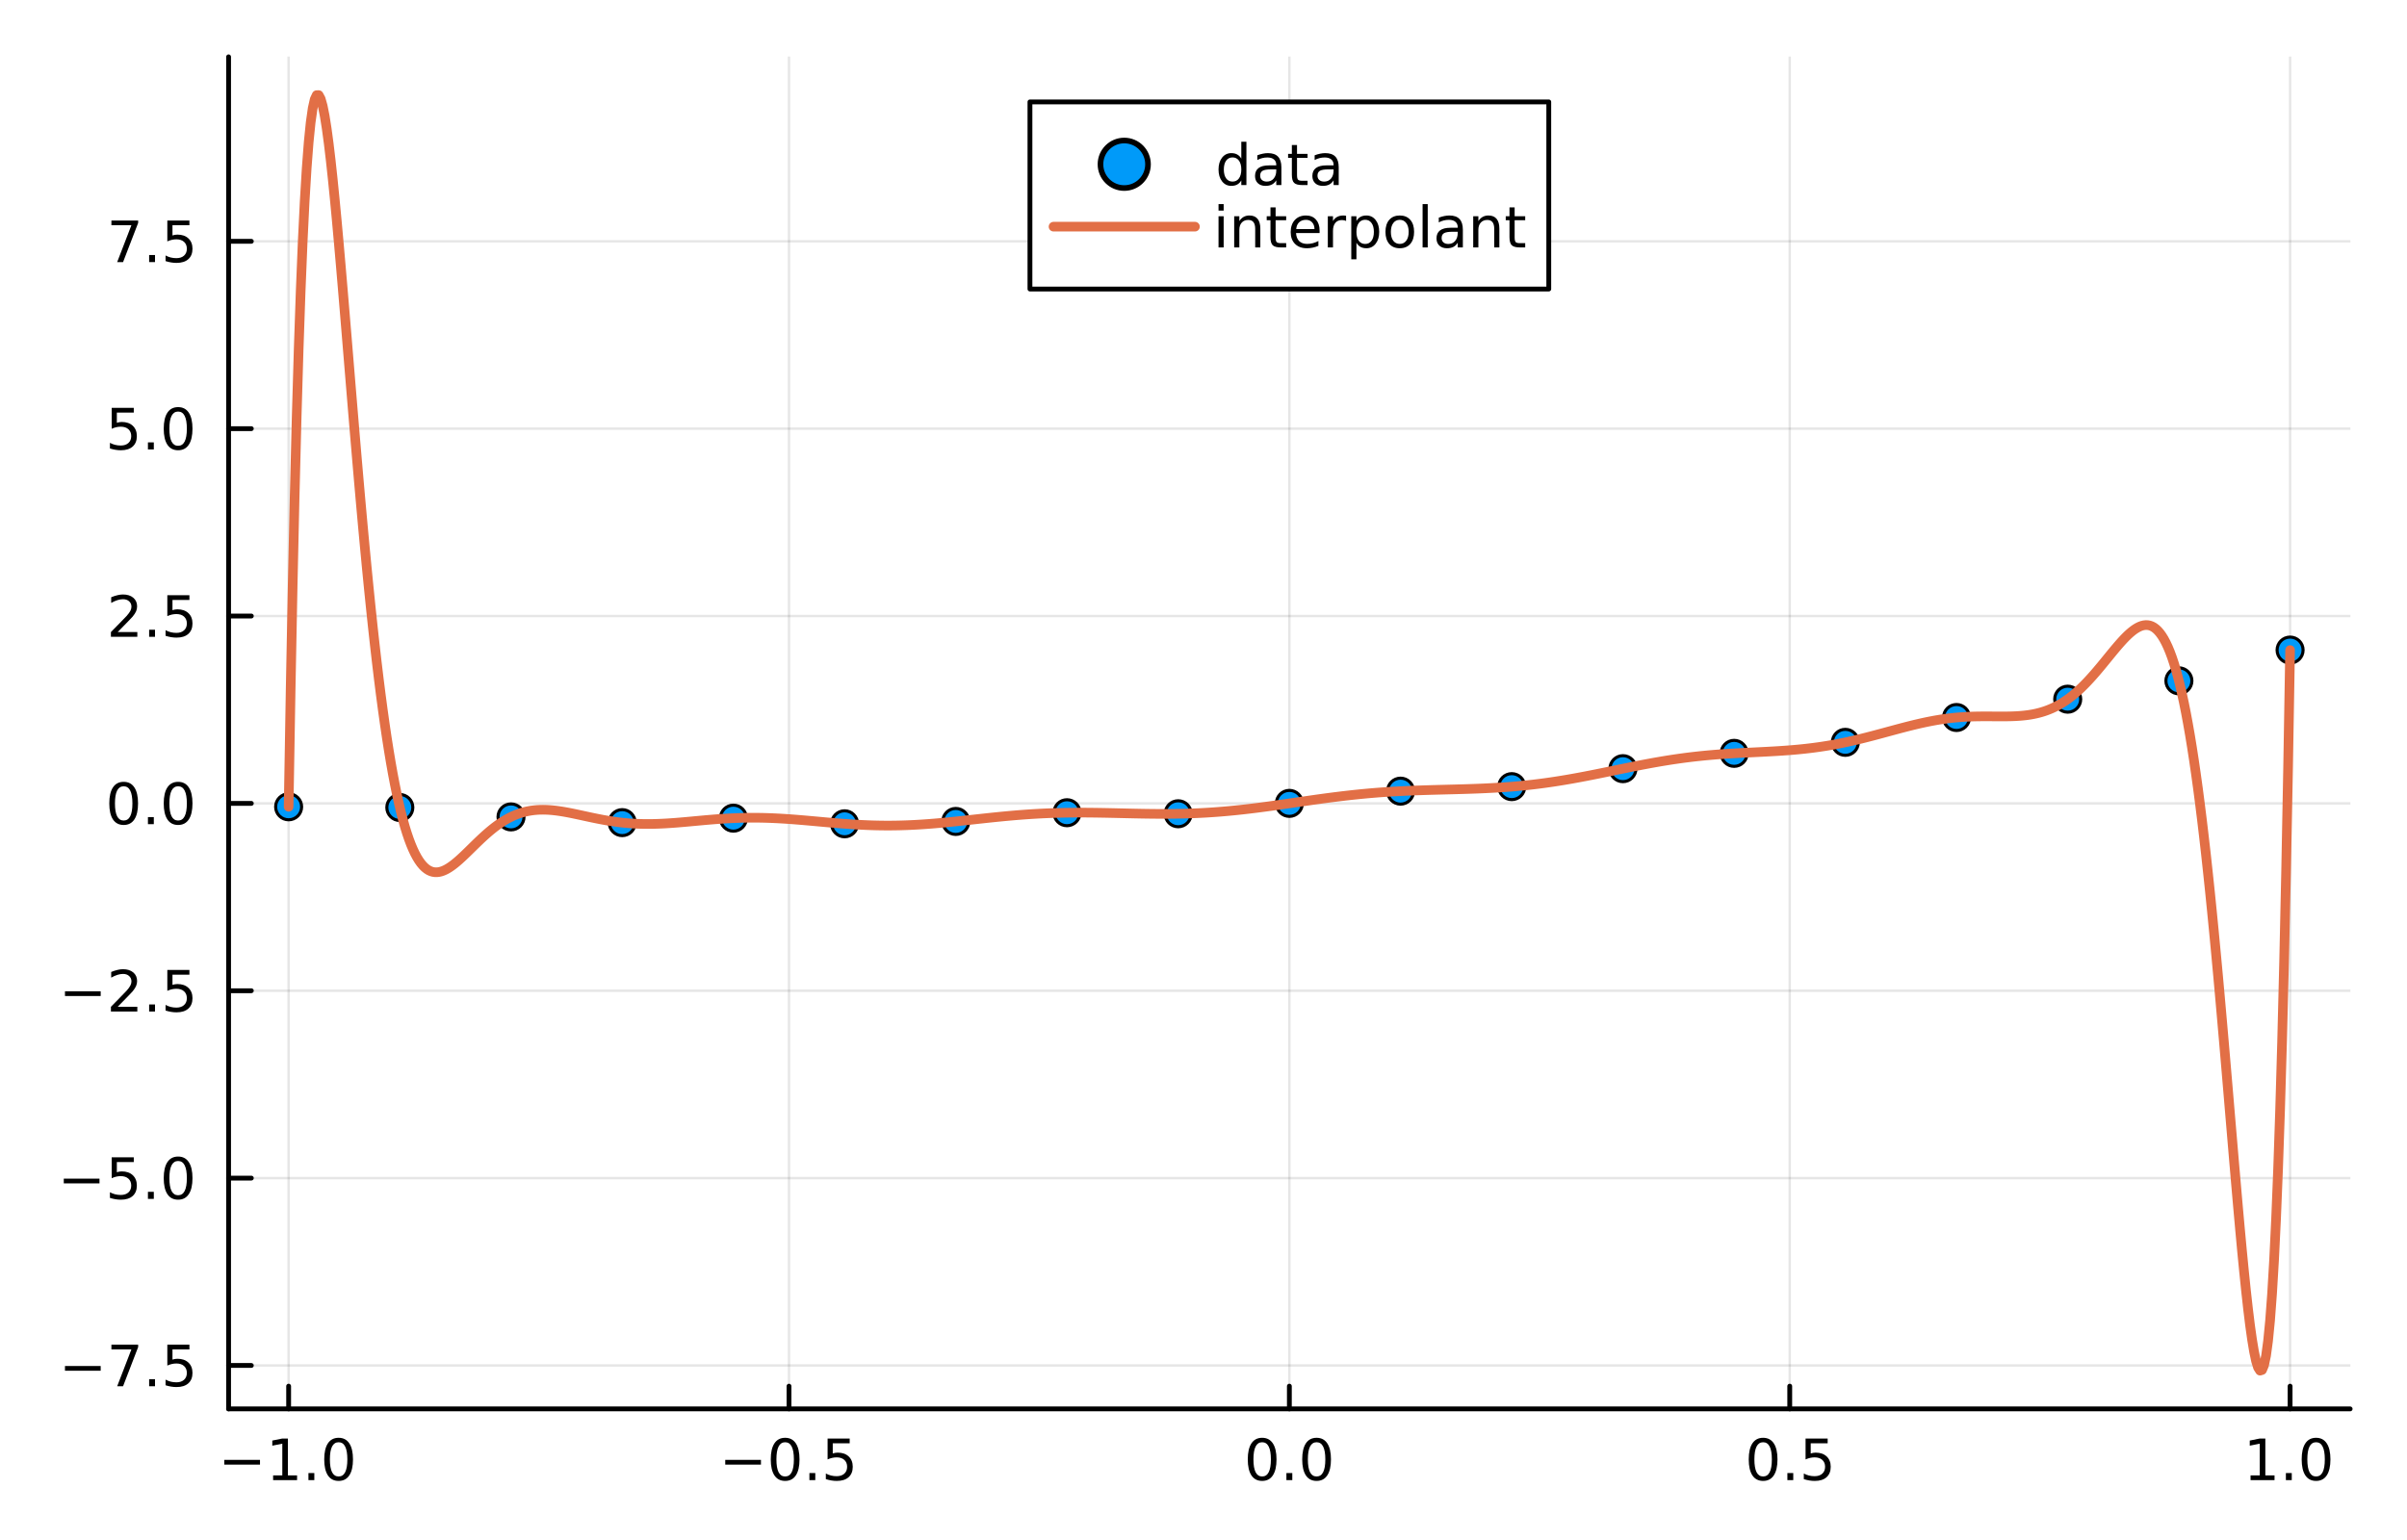 <?xml version="1.0" encoding="utf-8"?>
<svg xmlns="http://www.w3.org/2000/svg" xmlns:xlink="http://www.w3.org/1999/xlink" width="500" height="320" viewBox="0 0 2000 1280">
<rect x="0" y="0" width="2000" height="1280" fill="#333333" stroke="none"/>
<defs>
  <clipPath id="clip200">
    <rect x="0" y="0" width="2000" height="1280"/>
  </clipPath>
</defs>
<path clip-path="url(#clip200)" d="M0 1280 L2000 1280 L2000 0 L0 0  Z" fill="#ffffff" fill-rule="evenodd" fill-opacity="1"/>
<defs>
  <clipPath id="clip201">
    <rect x="400" y="0" width="1401" height="1280"/>
  </clipPath>
</defs>
<path clip-path="url(#clip200)" d="M189.936 1171.03 L1952.76 1171.03 L1952.76 47.244 L189.936 47.244  Z" fill="#ffffff" fill-rule="evenodd" fill-opacity="1"/>
<defs>
  <clipPath id="clip202">
    <rect x="189" y="47" width="1764" height="1125"/>
  </clipPath>
</defs>
<polyline clip-path="url(#clip202)" style="stroke:#000000; stroke-linecap:round; stroke-linejoin:round; stroke-width:2; stroke-opacity:0.1; fill:none" points="239.827,1171.03 239.827,47.244 "/>
<polyline clip-path="url(#clip202)" style="stroke:#000000; stroke-linecap:round; stroke-linejoin:round; stroke-width:2; stroke-opacity:0.1; fill:none" points="655.587,1171.03 655.587,47.244 "/>
<polyline clip-path="url(#clip202)" style="stroke:#000000; stroke-linecap:round; stroke-linejoin:round; stroke-width:2; stroke-opacity:0.1; fill:none" points="1071.35,1171.03 1071.35,47.244 "/>
<polyline clip-path="url(#clip202)" style="stroke:#000000; stroke-linecap:round; stroke-linejoin:round; stroke-width:2; stroke-opacity:0.1; fill:none" points="1487.11,1171.03 1487.11,47.244 "/>
<polyline clip-path="url(#clip202)" style="stroke:#000000; stroke-linecap:round; stroke-linejoin:round; stroke-width:2; stroke-opacity:0.1; fill:none" points="1902.86,1171.03 1902.86,47.244 "/>
<polyline clip-path="url(#clip202)" style="stroke:#000000; stroke-linecap:round; stroke-linejoin:round; stroke-width:2; stroke-opacity:0.1; fill:none" points="189.936,1134.93 1952.76,1134.93 "/>
<polyline clip-path="url(#clip202)" style="stroke:#000000; stroke-linecap:round; stroke-linejoin:round; stroke-width:2; stroke-opacity:0.1; fill:none" points="189.936,979.199 1952.76,979.199 "/>
<polyline clip-path="url(#clip202)" style="stroke:#000000; stroke-linecap:round; stroke-linejoin:round; stroke-width:2; stroke-opacity:0.1; fill:none" points="189.936,823.471 1952.76,823.471 "/>
<polyline clip-path="url(#clip202)" style="stroke:#000000; stroke-linecap:round; stroke-linejoin:round; stroke-width:2; stroke-opacity:0.1; fill:none" points="189.936,667.743 1952.76,667.743 "/>
<polyline clip-path="url(#clip202)" style="stroke:#000000; stroke-linecap:round; stroke-linejoin:round; stroke-width:2; stroke-opacity:0.1; fill:none" points="189.936,512.016 1952.76,512.016 "/>
<polyline clip-path="url(#clip202)" style="stroke:#000000; stroke-linecap:round; stroke-linejoin:round; stroke-width:2; stroke-opacity:0.1; fill:none" points="189.936,356.288 1952.76,356.288 "/>
<polyline clip-path="url(#clip202)" style="stroke:#000000; stroke-linecap:round; stroke-linejoin:round; stroke-width:2; stroke-opacity:0.1; fill:none" points="189.936,200.56 1952.76,200.56 "/>
<polyline clip-path="url(#clip200)" style="stroke:#000000; stroke-linecap:round; stroke-linejoin:round; stroke-width:4; stroke-opacity:1; fill:none" points="189.936,1171.03 1952.76,1171.03 "/>
<polyline clip-path="url(#clip200)" style="stroke:#000000; stroke-linecap:round; stroke-linejoin:round; stroke-width:4; stroke-opacity:1; fill:none" points="239.827,1171.03 239.827,1152.13 "/>
<polyline clip-path="url(#clip200)" style="stroke:#000000; stroke-linecap:round; stroke-linejoin:round; stroke-width:4; stroke-opacity:1; fill:none" points="655.587,1171.03 655.587,1152.13 "/>
<polyline clip-path="url(#clip200)" style="stroke:#000000; stroke-linecap:round; stroke-linejoin:round; stroke-width:4; stroke-opacity:1; fill:none" points="1071.35,1171.03 1071.35,1152.13 "/>
<polyline clip-path="url(#clip200)" style="stroke:#000000; stroke-linecap:round; stroke-linejoin:round; stroke-width:4; stroke-opacity:1; fill:none" points="1487.11,1171.03 1487.11,1152.13 "/>
<polyline clip-path="url(#clip200)" style="stroke:#000000; stroke-linecap:round; stroke-linejoin:round; stroke-width:4; stroke-opacity:1; fill:none" points="1902.86,1171.03 1902.86,1152.13 "/>
<path clip-path="url(#clip200)" d="M186.355 1213.4 L216.031 1213.4 L216.031 1217.34 L186.355 1217.34 L186.355 1213.4 Z" fill="#000000" fill-rule="nonzero" fill-opacity="1" /><path clip-path="url(#clip200)" d="M226.934 1226.3 L234.573 1226.3 L234.573 1199.93 L226.262 1201.6 L226.262 1197.34 L234.526 1195.67 L239.202 1195.67 L239.202 1226.3 L246.841 1226.3 L246.841 1230.23 L226.934 1230.23 L226.934 1226.3 Z" fill="#000000" fill-rule="nonzero" fill-opacity="1" /><path clip-path="url(#clip200)" d="M256.285 1224.35 L261.17 1224.35 L261.17 1230.23 L256.285 1230.23 L256.285 1224.35 Z" fill="#000000" fill-rule="nonzero" fill-opacity="1" /><path clip-path="url(#clip200)" d="M281.355 1198.75 Q277.744 1198.75 275.915 1202.31 Q274.109 1205.86 274.109 1212.98 Q274.109 1220.09 275.915 1223.66 Q277.744 1227.2 281.355 1227.2 Q284.989 1227.2 286.794 1223.66 Q288.623 1220.09 288.623 1212.98 Q288.623 1205.86 286.794 1202.31 Q284.989 1198.75 281.355 1198.75 M281.355 1195.05 Q287.165 1195.05 290.22 1199.65 Q293.299 1204.24 293.299 1212.98 Q293.299 1221.71 290.22 1226.32 Q287.165 1230.9 281.355 1230.9 Q275.545 1230.9 272.466 1226.32 Q269.41 1221.71 269.41 1212.98 Q269.41 1204.24 272.466 1199.65 Q275.545 1195.05 281.355 1195.05 Z" fill="#000000" fill-rule="nonzero" fill-opacity="1" /><path clip-path="url(#clip200)" d="M602.612 1213.4 L632.288 1213.4 L632.288 1217.34 L602.612 1217.34 L602.612 1213.4 Z" fill="#000000" fill-rule="nonzero" fill-opacity="1" /><path clip-path="url(#clip200)" d="M652.381 1198.75 Q648.769 1198.75 646.941 1202.31 Q645.135 1205.86 645.135 1212.98 Q645.135 1220.09 646.941 1223.66 Q648.769 1227.2 652.381 1227.2 Q656.015 1227.2 657.82 1223.66 Q659.649 1220.09 659.649 1212.98 Q659.649 1205.86 657.82 1202.31 Q656.015 1198.75 652.381 1198.75 M652.381 1195.05 Q658.191 1195.05 661.246 1199.65 Q664.325 1204.24 664.325 1212.98 Q664.325 1221.71 661.246 1226.32 Q658.191 1230.9 652.381 1230.9 Q646.57 1230.9 643.492 1226.32 Q640.436 1221.71 640.436 1212.98 Q640.436 1204.24 643.492 1199.65 Q646.57 1195.05 652.381 1195.05 Z" fill="#000000" fill-rule="nonzero" fill-opacity="1" /><path clip-path="url(#clip200)" d="M672.542 1224.35 L677.427 1224.35 L677.427 1230.23 L672.542 1230.23 L672.542 1224.35 Z" fill="#000000" fill-rule="nonzero" fill-opacity="1" /><path clip-path="url(#clip200)" d="M687.658 1195.67 L706.015 1195.67 L706.015 1199.61 L691.941 1199.61 L691.941 1208.08 Q692.959 1207.73 693.978 1207.57 Q694.996 1207.38 696.015 1207.38 Q701.802 1207.38 705.181 1210.55 Q708.561 1213.73 708.561 1219.14 Q708.561 1224.72 705.089 1227.82 Q701.616 1230.9 695.297 1230.9 Q693.121 1230.9 690.853 1230.53 Q688.607 1230.16 686.2 1229.42 L686.2 1224.72 Q688.283 1225.86 690.505 1226.41 Q692.728 1226.97 695.204 1226.97 Q699.209 1226.97 701.547 1224.86 Q703.885 1222.75 703.885 1219.14 Q703.885 1215.53 701.547 1213.42 Q699.209 1211.32 695.204 1211.32 Q693.329 1211.32 691.454 1211.74 Q689.603 1212.15 687.658 1213.03 L687.658 1195.67 Z" fill="#000000" fill-rule="nonzero" fill-opacity="1" /><path clip-path="url(#clip200)" d="M1048.73 1198.75 Q1045.12 1198.75 1043.29 1202.31 Q1041.49 1205.86 1041.49 1212.98 Q1041.49 1220.09 1043.29 1223.66 Q1045.12 1227.2 1048.73 1227.2 Q1052.36 1227.2 1054.17 1223.66 Q1056 1220.09 1056 1212.98 Q1056 1205.86 1054.17 1202.31 Q1052.36 1198.75 1048.73 1198.75 M1048.73 1195.05 Q1054.54 1195.05 1057.6 1199.65 Q1060.67 1204.24 1060.67 1212.98 Q1060.67 1221.71 1057.6 1226.32 Q1054.54 1230.9 1048.73 1230.9 Q1042.92 1230.9 1039.84 1226.32 Q1036.79 1221.71 1036.79 1212.98 Q1036.79 1204.24 1039.84 1199.65 Q1042.92 1195.05 1048.73 1195.05 Z" fill="#000000" fill-rule="nonzero" fill-opacity="1" /><path clip-path="url(#clip200)" d="M1068.89 1224.35 L1073.78 1224.35 L1073.78 1230.23 L1068.89 1230.23 L1068.89 1224.35 Z" fill="#000000" fill-rule="nonzero" fill-opacity="1" /><path clip-path="url(#clip200)" d="M1093.96 1198.75 Q1090.35 1198.75 1088.52 1202.31 Q1086.72 1205.86 1086.72 1212.98 Q1086.72 1220.09 1088.52 1223.66 Q1090.35 1227.2 1093.96 1227.2 Q1097.6 1227.2 1099.4 1223.66 Q1101.23 1220.09 1101.23 1212.98 Q1101.23 1205.86 1099.4 1202.31 Q1097.6 1198.75 1093.96 1198.75 M1093.96 1195.05 Q1099.77 1195.05 1102.83 1199.65 Q1105.91 1204.24 1105.91 1212.98 Q1105.91 1221.71 1102.83 1226.32 Q1099.77 1230.9 1093.96 1230.9 Q1088.15 1230.9 1085.07 1226.32 Q1082.02 1221.71 1082.02 1212.98 Q1082.02 1204.24 1085.07 1199.65 Q1088.15 1195.05 1093.96 1195.05 Z" fill="#000000" fill-rule="nonzero" fill-opacity="1" /><path clip-path="url(#clip200)" d="M1464.99 1198.75 Q1461.38 1198.75 1459.55 1202.31 Q1457.74 1205.86 1457.74 1212.98 Q1457.74 1220.09 1459.55 1223.66 Q1461.38 1227.2 1464.99 1227.2 Q1468.62 1227.2 1470.43 1223.66 Q1472.26 1220.09 1472.26 1212.98 Q1472.26 1205.86 1470.43 1202.31 Q1468.62 1198.75 1464.99 1198.75 M1464.99 1195.05 Q1470.8 1195.05 1473.85 1199.65 Q1476.93 1204.24 1476.93 1212.98 Q1476.93 1221.71 1473.85 1226.32 Q1470.8 1230.9 1464.99 1230.9 Q1459.18 1230.9 1456.1 1226.32 Q1453.04 1221.71 1453.04 1212.98 Q1453.04 1204.24 1456.1 1199.65 Q1459.18 1195.05 1464.99 1195.05 Z" fill="#000000" fill-rule="nonzero" fill-opacity="1" /><path clip-path="url(#clip200)" d="M1485.15 1224.35 L1490.03 1224.35 L1490.03 1230.23 L1485.15 1230.23 L1485.15 1224.35 Z" fill="#000000" fill-rule="nonzero" fill-opacity="1" /><path clip-path="url(#clip200)" d="M1500.27 1195.67 L1518.62 1195.67 L1518.62 1199.61 L1504.55 1199.61 L1504.55 1208.08 Q1505.57 1207.73 1506.58 1207.57 Q1507.6 1207.38 1508.62 1207.38 Q1514.41 1207.38 1517.79 1210.55 Q1521.17 1213.73 1521.17 1219.14 Q1521.17 1224.72 1517.7 1227.82 Q1514.22 1230.9 1507.9 1230.9 Q1505.73 1230.9 1503.46 1230.53 Q1501.21 1230.16 1498.81 1229.42 L1498.81 1224.72 Q1500.89 1225.86 1503.11 1226.41 Q1505.33 1226.97 1507.81 1226.97 Q1511.82 1226.97 1514.15 1224.86 Q1516.49 1222.75 1516.49 1219.14 Q1516.49 1215.53 1514.15 1213.42 Q1511.82 1211.32 1507.81 1211.32 Q1505.94 1211.32 1504.06 1211.74 Q1502.21 1212.15 1500.27 1213.03 L1500.27 1195.67 Z" fill="#000000" fill-rule="nonzero" fill-opacity="1" /><path clip-path="url(#clip200)" d="M1870.02 1226.3 L1877.66 1226.3 L1877.66 1199.93 L1869.35 1201.6 L1869.35 1197.34 L1877.61 1195.67 L1882.29 1195.67 L1882.29 1226.3 L1889.93 1226.3 L1889.93 1230.23 L1870.02 1230.23 L1870.02 1226.3 Z" fill="#000000" fill-rule="nonzero" fill-opacity="1" /><path clip-path="url(#clip200)" d="M1899.37 1224.35 L1904.25 1224.35 L1904.25 1230.23 L1899.37 1230.23 L1899.37 1224.35 Z" fill="#000000" fill-rule="nonzero" fill-opacity="1" /><path clip-path="url(#clip200)" d="M1924.44 1198.75 Q1920.83 1198.75 1919 1202.31 Q1917.19 1205.86 1917.19 1212.98 Q1917.19 1220.09 1919 1223.66 Q1920.83 1227.2 1924.44 1227.2 Q1928.07 1227.2 1929.88 1223.66 Q1931.71 1220.09 1931.71 1212.98 Q1931.71 1205.86 1929.88 1202.31 Q1928.07 1198.75 1924.44 1198.75 M1924.44 1195.05 Q1930.25 1195.05 1933.3 1199.65 Q1936.38 1204.24 1936.38 1212.98 Q1936.38 1221.71 1933.3 1226.32 Q1930.25 1230.9 1924.44 1230.9 Q1918.63 1230.9 1915.55 1226.32 Q1912.49 1221.71 1912.49 1212.98 Q1912.49 1204.24 1915.55 1199.65 Q1918.63 1195.05 1924.44 1195.05 Z" fill="#000000" fill-rule="nonzero" fill-opacity="1" /><polyline clip-path="url(#clip200)" style="stroke:#000000; stroke-linecap:round; stroke-linejoin:round; stroke-width:4; stroke-opacity:1; fill:none" points="189.936,1171.03 189.936,47.244 "/>
<polyline clip-path="url(#clip200)" style="stroke:#000000; stroke-linecap:round; stroke-linejoin:round; stroke-width:4; stroke-opacity:1; fill:none" points="189.936,1134.93 208.834,1134.93 "/>
<polyline clip-path="url(#clip200)" style="stroke:#000000; stroke-linecap:round; stroke-linejoin:round; stroke-width:4; stroke-opacity:1; fill:none" points="189.936,979.199 208.834,979.199 "/>
<polyline clip-path="url(#clip200)" style="stroke:#000000; stroke-linecap:round; stroke-linejoin:round; stroke-width:4; stroke-opacity:1; fill:none" points="189.936,823.471 208.834,823.471 "/>
<polyline clip-path="url(#clip200)" style="stroke:#000000; stroke-linecap:round; stroke-linejoin:round; stroke-width:4; stroke-opacity:1; fill:none" points="189.936,667.743 208.834,667.743 "/>
<polyline clip-path="url(#clip200)" style="stroke:#000000; stroke-linecap:round; stroke-linejoin:round; stroke-width:4; stroke-opacity:1; fill:none" points="189.936,512.016 208.834,512.016 "/>
<polyline clip-path="url(#clip200)" style="stroke:#000000; stroke-linecap:round; stroke-linejoin:round; stroke-width:4; stroke-opacity:1; fill:none" points="189.936,356.288 208.834,356.288 "/>
<polyline clip-path="url(#clip200)" style="stroke:#000000; stroke-linecap:round; stroke-linejoin:round; stroke-width:4; stroke-opacity:1; fill:none" points="189.936,200.56 208.834,200.56 "/>
<path clip-path="url(#clip200)" d="M53.987 1135.38 L83.663 1135.38 L83.663 1139.31 L53.987 1139.31 L53.987 1135.38 Z" fill="#000000" fill-rule="nonzero" fill-opacity="1" /><path clip-path="url(#clip200)" d="M92.575 1117.65 L114.797 1117.65 L114.797 1119.64 L102.251 1152.21 L97.367 1152.21 L109.172 1121.58 L92.575 1121.58 L92.575 1117.65 Z" fill="#000000" fill-rule="nonzero" fill-opacity="1" /><path clip-path="url(#clip200)" d="M123.918 1146.33 L128.802 1146.33 L128.802 1152.21 L123.918 1152.21 L123.918 1146.33 Z" fill="#000000" fill-rule="nonzero" fill-opacity="1" /><path clip-path="url(#clip200)" d="M139.033 1117.65 L157.39 1117.65 L157.39 1121.58 L143.316 1121.58 L143.316 1130.05 Q144.334 1129.71 145.353 1129.54 Q146.371 1129.36 147.39 1129.36 Q153.177 1129.36 156.556 1132.53 Q159.936 1135.7 159.936 1141.12 Q159.936 1146.7 156.464 1149.8 Q152.992 1152.88 146.672 1152.88 Q144.496 1152.88 142.228 1152.51 Q139.982 1152.14 137.575 1151.4 L137.575 1146.7 Q139.658 1147.83 141.881 1148.39 Q144.103 1148.94 146.58 1148.94 Q150.584 1148.94 152.922 1146.84 Q155.26 1144.73 155.26 1141.12 Q155.26 1137.51 152.922 1135.4 Q150.584 1133.29 146.58 1133.29 Q144.705 1133.29 142.83 1133.71 Q140.978 1134.13 139.033 1135.01 L139.033 1117.65 Z" fill="#000000" fill-rule="nonzero" fill-opacity="1" /><path clip-path="url(#clip200)" d="M52.992 979.65 L82.668 979.65 L82.668 983.585 L52.992 983.585 L52.992 979.65 Z" fill="#000000" fill-rule="nonzero" fill-opacity="1" /><path clip-path="url(#clip200)" d="M92.807 961.919 L111.163 961.919 L111.163 965.854 L97.089 965.854 L97.089 974.326 Q98.108 973.979 99.126 973.817 Q100.145 973.632 101.163 973.632 Q106.95 973.632 110.33 976.803 Q113.709 979.974 113.709 985.391 Q113.709 990.97 110.237 994.071 Q106.765 997.15 100.446 997.15 Q98.27 997.15 96.001 996.78 Q93.756 996.409 91.348 995.669 L91.348 990.97 Q93.432 992.104 95.654 992.659 Q97.876 993.215 100.353 993.215 Q104.358 993.215 106.696 991.108 Q109.033 989.002 109.033 985.391 Q109.033 981.78 106.696 979.673 Q104.358 977.567 100.353 977.567 Q98.478 977.567 96.603 977.983 Q94.751 978.4 92.807 979.28 L92.807 961.919 Z" fill="#000000" fill-rule="nonzero" fill-opacity="1" /><path clip-path="url(#clip200)" d="M122.922 990.599 L127.807 990.599 L127.807 996.479 L122.922 996.479 L122.922 990.599 Z" fill="#000000" fill-rule="nonzero" fill-opacity="1" /><path clip-path="url(#clip200)" d="M147.992 964.997 Q144.381 964.997 142.552 968.562 Q140.746 972.104 140.746 979.233 Q140.746 986.34 142.552 989.905 Q144.381 993.446 147.992 993.446 Q151.626 993.446 153.431 989.905 Q155.26 986.34 155.26 979.233 Q155.26 972.104 153.431 968.562 Q151.626 964.997 147.992 964.997 M147.992 961.294 Q153.802 961.294 156.857 965.9 Q159.936 970.484 159.936 979.233 Q159.936 987.96 156.857 992.567 Q153.802 997.15 147.992 997.15 Q142.181 997.15 139.103 992.567 Q136.047 987.96 136.047 979.233 Q136.047 970.484 139.103 965.9 Q142.181 961.294 147.992 961.294 Z" fill="#000000" fill-rule="nonzero" fill-opacity="1" /><path clip-path="url(#clip200)" d="M53.987 823.922 L83.663 823.922 L83.663 827.858 L53.987 827.858 L53.987 823.922 Z" fill="#000000" fill-rule="nonzero" fill-opacity="1" /><path clip-path="url(#clip200)" d="M97.784 836.816 L114.103 836.816 L114.103 840.751 L92.159 840.751 L92.159 836.816 Q94.821 834.061 99.404 829.432 Q104.01 824.779 105.191 823.436 Q107.436 820.913 108.316 819.177 Q109.219 817.418 109.219 815.728 Q109.219 812.973 107.274 811.237 Q105.353 809.501 102.251 809.501 Q100.052 809.501 97.598 810.265 Q95.168 811.029 92.39 812.58 L92.39 807.858 Q95.214 806.723 97.668 806.145 Q100.122 805.566 102.159 805.566 Q107.529 805.566 110.723 808.251 Q113.918 810.936 113.918 815.427 Q113.918 817.557 113.108 819.478 Q112.321 821.376 110.214 823.969 Q109.635 824.64 106.534 827.858 Q103.432 831.052 97.784 836.816 Z" fill="#000000" fill-rule="nonzero" fill-opacity="1" /><path clip-path="url(#clip200)" d="M123.918 834.871 L128.802 834.871 L128.802 840.751 L123.918 840.751 L123.918 834.871 Z" fill="#000000" fill-rule="nonzero" fill-opacity="1" /><path clip-path="url(#clip200)" d="M139.033 806.191 L157.39 806.191 L157.39 810.126 L143.316 810.126 L143.316 818.598 Q144.334 818.251 145.353 818.089 Q146.371 817.904 147.39 817.904 Q153.177 817.904 156.556 821.075 Q159.936 824.246 159.936 829.663 Q159.936 835.242 156.464 838.344 Q152.992 841.422 146.672 841.422 Q144.496 841.422 142.228 841.052 Q139.982 840.682 137.575 839.941 L137.575 835.242 Q139.658 836.376 141.881 836.932 Q144.103 837.487 146.58 837.487 Q150.584 837.487 152.922 835.381 Q155.26 833.274 155.26 829.663 Q155.26 826.052 152.922 823.946 Q150.584 821.839 146.58 821.839 Q144.705 821.839 142.83 822.256 Q140.978 822.672 139.033 823.552 L139.033 806.191 Z" fill="#000000" fill-rule="nonzero" fill-opacity="1" /><path clip-path="url(#clip200)" d="M102.76 653.542 Q99.149 653.542 97.321 657.107 Q95.515 660.648 95.515 667.778 Q95.515 674.884 97.321 678.449 Q99.149 681.991 102.76 681.991 Q106.395 681.991 108.2 678.449 Q110.029 674.884 110.029 667.778 Q110.029 660.648 108.2 657.107 Q106.395 653.542 102.76 653.542 M102.76 649.838 Q108.571 649.838 111.626 654.445 Q114.705 659.028 114.705 667.778 Q114.705 676.505 111.626 681.111 Q108.571 685.695 102.76 685.695 Q96.95 685.695 93.871 681.111 Q90.816 676.505 90.816 667.778 Q90.816 659.028 93.871 654.445 Q96.95 649.838 102.76 649.838 Z" fill="#000000" fill-rule="nonzero" fill-opacity="1" /><path clip-path="url(#clip200)" d="M122.922 679.144 L127.807 679.144 L127.807 685.023 L122.922 685.023 L122.922 679.144 Z" fill="#000000" fill-rule="nonzero" fill-opacity="1" /><path clip-path="url(#clip200)" d="M147.992 653.542 Q144.381 653.542 142.552 657.107 Q140.746 660.648 140.746 667.778 Q140.746 674.884 142.552 678.449 Q144.381 681.991 147.992 681.991 Q151.626 681.991 153.431 678.449 Q155.26 674.884 155.26 667.778 Q155.26 660.648 153.431 657.107 Q151.626 653.542 147.992 653.542 M147.992 649.838 Q153.802 649.838 156.857 654.445 Q159.936 659.028 159.936 667.778 Q159.936 676.505 156.857 681.111 Q153.802 685.695 147.992 685.695 Q142.181 685.695 139.103 681.111 Q136.047 676.505 136.047 667.778 Q136.047 659.028 139.103 654.445 Q142.181 649.838 147.992 649.838 Z" fill="#000000" fill-rule="nonzero" fill-opacity="1" /><path clip-path="url(#clip200)" d="M97.784 525.36 L114.103 525.36 L114.103 529.296 L92.159 529.296 L92.159 525.36 Q94.821 522.606 99.404 517.976 Q104.01 513.323 105.191 511.981 Q107.436 509.458 108.316 507.722 Q109.219 505.962 109.219 504.272 Q109.219 501.518 107.274 499.782 Q105.353 498.046 102.251 498.046 Q100.052 498.046 97.598 498.81 Q95.168 499.573 92.39 501.124 L92.39 496.402 Q95.214 495.268 97.668 494.689 Q100.122 494.111 102.159 494.111 Q107.529 494.111 110.723 496.796 Q113.918 499.481 113.918 503.972 Q113.918 506.101 113.108 508.022 Q112.321 509.921 110.214 512.513 Q109.635 513.184 106.534 516.402 Q103.432 519.596 97.784 525.36 Z" fill="#000000" fill-rule="nonzero" fill-opacity="1" /><path clip-path="url(#clip200)" d="M123.918 523.416 L128.802 523.416 L128.802 529.296 L123.918 529.296 L123.918 523.416 Z" fill="#000000" fill-rule="nonzero" fill-opacity="1" /><path clip-path="url(#clip200)" d="M139.033 494.736 L157.39 494.736 L157.39 498.671 L143.316 498.671 L143.316 507.143 Q144.334 506.796 145.353 506.634 Q146.371 506.448 147.39 506.448 Q153.177 506.448 156.556 509.62 Q159.936 512.791 159.936 518.208 Q159.936 523.786 156.464 526.888 Q152.992 529.967 146.672 529.967 Q144.496 529.967 142.228 529.596 Q139.982 529.226 137.575 528.485 L137.575 523.786 Q139.658 524.921 141.881 525.476 Q144.103 526.032 146.58 526.032 Q150.584 526.032 152.922 523.925 Q155.26 521.819 155.26 518.208 Q155.26 514.597 152.922 512.49 Q150.584 510.384 146.58 510.384 Q144.705 510.384 142.83 510.8 Q140.978 511.217 139.033 512.097 L139.033 494.736 Z" fill="#000000" fill-rule="nonzero" fill-opacity="1" /><path clip-path="url(#clip200)" d="M92.807 339.008 L111.163 339.008 L111.163 342.943 L97.089 342.943 L97.089 351.415 Q98.108 351.068 99.126 350.906 Q100.145 350.721 101.163 350.721 Q106.95 350.721 110.33 353.892 Q113.709 357.063 113.709 362.48 Q113.709 368.059 110.237 371.16 Q106.765 374.239 100.446 374.239 Q98.27 374.239 96.001 373.869 Q93.756 373.498 91.348 372.758 L91.348 368.059 Q93.432 369.193 95.654 369.748 Q97.876 370.304 100.353 370.304 Q104.358 370.304 106.696 368.197 Q109.033 366.091 109.033 362.48 Q109.033 358.869 106.696 356.762 Q104.358 354.656 100.353 354.656 Q98.478 354.656 96.603 355.072 Q94.751 355.489 92.807 356.369 L92.807 339.008 Z" fill="#000000" fill-rule="nonzero" fill-opacity="1" /><path clip-path="url(#clip200)" d="M122.922 367.688 L127.807 367.688 L127.807 373.568 L122.922 373.568 L122.922 367.688 Z" fill="#000000" fill-rule="nonzero" fill-opacity="1" /><path clip-path="url(#clip200)" d="M147.992 342.086 Q144.381 342.086 142.552 345.651 Q140.746 349.193 140.746 356.322 Q140.746 363.429 142.552 366.994 Q144.381 370.535 147.992 370.535 Q151.626 370.535 153.431 366.994 Q155.26 363.429 155.26 356.322 Q155.26 349.193 153.431 345.651 Q151.626 342.086 147.992 342.086 M147.992 338.383 Q153.802 338.383 156.857 342.989 Q159.936 347.573 159.936 356.322 Q159.936 365.049 156.857 369.656 Q153.802 374.239 147.992 374.239 Q142.181 374.239 139.103 369.656 Q136.047 365.049 136.047 356.322 Q136.047 347.573 139.103 342.989 Q142.181 338.383 147.992 338.383 Z" fill="#000000" fill-rule="nonzero" fill-opacity="1" /><path clip-path="url(#clip200)" d="M92.575 183.28 L114.797 183.28 L114.797 185.271 L102.251 217.84 L97.367 217.84 L109.172 187.215 L92.575 187.215 L92.575 183.28 Z" fill="#000000" fill-rule="nonzero" fill-opacity="1" /><path clip-path="url(#clip200)" d="M123.918 211.96 L128.802 211.96 L128.802 217.84 L123.918 217.84 L123.918 211.96 Z" fill="#000000" fill-rule="nonzero" fill-opacity="1" /><path clip-path="url(#clip200)" d="M139.033 183.28 L157.39 183.28 L157.39 187.215 L143.316 187.215 L143.316 195.687 Q144.334 195.34 145.353 195.178 Q146.371 194.993 147.39 194.993 Q153.177 194.993 156.556 198.164 Q159.936 201.335 159.936 206.752 Q159.936 212.331 156.464 215.433 Q152.992 218.511 146.672 218.511 Q144.496 218.511 142.228 218.141 Q139.982 217.771 137.575 217.03 L137.575 212.331 Q139.658 213.465 141.881 214.021 Q144.103 214.576 146.58 214.576 Q150.584 214.576 152.922 212.47 Q155.26 210.363 155.26 206.752 Q155.26 203.141 152.922 201.035 Q150.584 198.928 146.58 198.928 Q144.705 198.928 142.83 199.345 Q140.978 199.761 139.033 200.641 L139.033 183.28 Z" fill="#000000" fill-rule="nonzero" fill-opacity="1" /><circle clip-path="url(#clip202)" cx="239.827" cy="670.587" r="10.8" fill="#009af9" fill-rule="evenodd" fill-opacity="1" stroke="#000000" stroke-opacity="1" stroke-width="2.56"/>
<circle clip-path="url(#clip202)" cx="332.218" cy="671.161" r="10.8" fill="#009af9" fill-rule="evenodd" fill-opacity="1" stroke="#000000" stroke-opacity="1" stroke-width="2.56"/>
<circle clip-path="url(#clip202)" cx="424.609" cy="678.982" r="10.8" fill="#009af9" fill-rule="evenodd" fill-opacity="1" stroke="#000000" stroke-opacity="1" stroke-width="2.56"/>
<circle clip-path="url(#clip202)" cx="517" cy="683.747" r="10.8" fill="#009af9" fill-rule="evenodd" fill-opacity="1" stroke="#000000" stroke-opacity="1" stroke-width="2.56"/>
<circle clip-path="url(#clip202)" cx="609.391" cy="680.03" r="10.8" fill="#009af9" fill-rule="evenodd" fill-opacity="1" stroke="#000000" stroke-opacity="1" stroke-width="2.56"/>
<circle clip-path="url(#clip202)" cx="701.782" cy="684.714" r="10.8" fill="#009af9" fill-rule="evenodd" fill-opacity="1" stroke="#000000" stroke-opacity="1" stroke-width="2.56"/>
<circle clip-path="url(#clip202)" cx="794.173" cy="682.751" r="10.8" fill="#009af9" fill-rule="evenodd" fill-opacity="1" stroke="#000000" stroke-opacity="1" stroke-width="2.56"/>
<circle clip-path="url(#clip202)" cx="886.564" cy="675.506" r="10.8" fill="#009af9" fill-rule="evenodd" fill-opacity="1" stroke="#000000" stroke-opacity="1" stroke-width="2.56"/>
<circle clip-path="url(#clip202)" cx="978.955" cy="676.372" r="10.8" fill="#009af9" fill-rule="evenodd" fill-opacity="1" stroke="#000000" stroke-opacity="1" stroke-width="2.56"/>
<circle clip-path="url(#clip202)" cx="1071.35" cy="667.743" r="10.8" fill="#009af9" fill-rule="evenodd" fill-opacity="1" stroke="#000000" stroke-opacity="1" stroke-width="2.56"/>
<circle clip-path="url(#clip202)" cx="1163.74" cy="657.576" r="10.8" fill="#009af9" fill-rule="evenodd" fill-opacity="1" stroke="#000000" stroke-opacity="1" stroke-width="2.56"/>
<circle clip-path="url(#clip202)" cx="1256.13" cy="653.828" r="10.8" fill="#009af9" fill-rule="evenodd" fill-opacity="1" stroke="#000000" stroke-opacity="1" stroke-width="2.56"/>
<circle clip-path="url(#clip202)" cx="1348.52" cy="638.893" r="10.8" fill="#009af9" fill-rule="evenodd" fill-opacity="1" stroke="#000000" stroke-opacity="1" stroke-width="2.56"/>
<circle clip-path="url(#clip202)" cx="1440.91" cy="626.164" r="10.8" fill="#009af9" fill-rule="evenodd" fill-opacity="1" stroke="#000000" stroke-opacity="1" stroke-width="2.56"/>
<circle clip-path="url(#clip202)" cx="1533.3" cy="617.005" r="10.8" fill="#009af9" fill-rule="evenodd" fill-opacity="1" stroke="#000000" stroke-opacity="1" stroke-width="2.56"/>
<circle clip-path="url(#clip202)" cx="1625.69" cy="596.37" r="10.8" fill="#009af9" fill-rule="evenodd" fill-opacity="1" stroke="#000000" stroke-opacity="1" stroke-width="2.56"/>
<circle clip-path="url(#clip202)" cx="1718.08" cy="581.14" r="10.8" fill="#009af9" fill-rule="evenodd" fill-opacity="1" stroke="#000000" stroke-opacity="1" stroke-width="2.56"/>
<circle clip-path="url(#clip202)" cx="1810.47" cy="565.89" r="10.8" fill="#009af9" fill-rule="evenodd" fill-opacity="1" stroke="#000000" stroke-opacity="1" stroke-width="2.56"/>
<circle clip-path="url(#clip202)" cx="1902.86" cy="540.318" r="10.8" fill="#009af9" fill-rule="evenodd" fill-opacity="1" stroke="#000000" stroke-opacity="1" stroke-width="2.56"/>
<polyline clip-path="url(#clip202)" style="stroke:#e26f46; stroke-linecap:round; stroke-linejoin:round; stroke-width:8; stroke-opacity:1; fill:none" points="239.827,670.587 241.492,573.5 243.157,487.782 244.821,412.575 246.486,347.071 248.151,290.508 249.815,242.171 251.48,201.389 253.145,167.529 254.809,140 256.474,118.247 258.139,101.749 259.804,90.02 261.468,82.606 263.133,79.081 264.798,79.049 266.462,82.142 268.127,88.017 269.792,96.353 271.456,106.854 273.121,119.246 274.786,133.275 276.451,148.705 278.115,165.321 279.78,182.923 281.445,201.327 283.109,220.366 284.774,239.886 286.439,259.747 288.103,279.822 289.768,299.994 291.433,320.16 293.098,340.225 294.762,360.104 296.427,379.724 298.092,399.016 299.756,417.923 301.421,436.392 303.086,454.379 304.751,471.846 306.415,488.761 308.08,505.095 309.745,520.829 311.409,535.943 313.074,550.426 314.739,564.267 316.403,577.462 318.068,590.008 319.733,601.905 321.398,613.158 323.062,623.771 324.727,633.753 326.392,643.113 328.056,651.864 329.721,660.017 331.386,667.589 333.05,674.593 334.715,681.047 336.38,686.969 338.045,692.376 339.709,697.288 341.374,701.723 343.039,705.7 344.703,709.241 346.368,712.365 348.033,715.091 349.697,717.44 351.362,719.432 353.027,721.086 354.692,722.421 356.356,723.458 358.021,724.214 359.686,724.709 361.35,724.961 363.015,724.986 364.68,724.803 366.345,724.428 368.009,723.877 369.674,723.165 371.339,722.309 373.003,721.321 374.668,720.217 376.333,719.01 377.997,717.712 379.662,716.336 381.327,714.892 382.992,713.393 384.656,711.848 386.321,710.268 387.986,708.661 389.65,707.036 391.315,705.402 392.98,703.766 394.644,702.136 396.309,700.517 397.974,698.916 399.639,697.339 401.303,695.79 402.968,694.274 404.633,692.796 406.297,691.359 407.962,689.967 409.627,688.622 411.291,687.328 412.956,686.086 414.621,684.899 416.286,683.767 417.95,682.693 419.615,681.677 421.28,680.719 422.944,679.821 424.609,678.982 426.274,678.203 427.938,677.483 429.603,676.821 431.268,676.217 432.933,675.67 434.597,675.18 436.262,674.744 437.927,674.361 439.591,674.031 441.256,673.751 442.921,673.52 444.586,673.336 446.25,673.198 447.915,673.103 449.58,673.05 451.244,673.037 452.909,673.061 454.574,673.121 456.238,673.214 457.903,673.339 459.568,673.493 461.233,673.674 462.897,673.881 464.562,674.111 466.227,674.363 467.891,674.633 469.556,674.921 471.221,675.224 472.885,675.54 474.55,675.869 476.215,676.206 477.88,676.552 479.544,676.905 481.209,677.262 482.874,677.622 484.538,677.984 486.203,678.346 487.868,678.707 489.532,679.065 491.197,679.42 492.862,679.77 494.527,680.114 496.191,680.451 497.856,680.779 499.521,681.099 501.185,681.409 502.85,681.708 504.515,681.997 506.18,682.273 507.844,682.537 509.509,682.788 511.174,683.026 512.838,683.25 514.503,683.459 516.168,683.655 517.832,683.836 519.497,684.002 521.162,684.153 522.827,684.29 524.491,684.412 526.156,684.519 527.821,684.612 529.485,684.69 531.15,684.754 532.815,684.804 534.479,684.84 536.144,684.862 537.809,684.872 539.474,684.868 541.138,684.852 542.803,684.825 544.468,684.786 546.132,684.735 547.797,684.675 549.462,684.604 551.126,684.524 552.791,684.434 554.456,684.337 556.121,684.231 557.785,684.119 559.45,683.999 561.115,683.874 562.779,683.743 564.444,683.607 566.109,683.467 567.773,683.323 569.438,683.176 571.103,683.026 572.768,682.874 574.432,682.721 576.097,682.567 577.762,682.413 579.426,682.259 581.091,682.105 582.756,681.953 584.421,681.802 586.085,681.654 587.75,681.508 589.415,681.365 591.079,681.226 592.744,681.091 594.409,680.96 596.073,680.834 597.738,680.712 599.403,680.597 601.068,680.486 602.732,680.382 604.397,680.284 606.062,680.193 607.726,680.108 609.391,680.03 611.056,679.959 612.72,679.896 614.385,679.839 616.05,679.791 617.715,679.75 619.379,679.716 621.044,679.691 622.709,679.673 624.373,679.662 626.038,679.66 627.703,679.665 629.367,679.678 631.032,679.699 632.697,679.727 634.362,679.763 636.026,679.805 637.691,679.856 639.356,679.913 641.02,679.977 642.685,680.047 644.35,680.125 646.015,680.208 647.679,680.298 649.344,680.393 651.009,680.494 652.673,680.6 654.338,680.712 656.003,680.828 657.667,680.948 659.332,681.073 660.997,681.202 662.662,681.335 664.326,681.471 665.991,681.609 667.656,681.751 669.32,681.895 670.985,682.041 672.65,682.189 674.314,682.338 675.979,682.488 677.644,682.639 679.309,682.79 680.973,682.941 682.638,683.093 684.303,683.243 685.967,683.393 687.632,683.541 689.297,683.689 690.961,683.834 692.626,683.977 694.291,684.118 695.956,684.256 697.62,684.391 699.285,684.523 700.95,684.651 702.614,684.776 704.279,684.897 705.944,685.013 707.608,685.125 709.273,685.232 710.938,685.334 712.603,685.432 714.267,685.524 715.932,685.61 717.597,685.691 719.261,685.766 720.926,685.835 722.591,685.898 724.256,685.955 725.92,686.005 727.585,686.049 729.25,686.086 730.914,686.117 732.579,686.142 734.244,686.159 735.908,686.17 737.573,686.174 739.238,686.171 740.903,686.162 742.567,686.145 744.232,686.122 745.897,686.092 747.561,686.056 749.226,686.012 750.891,685.962 752.555,685.906 754.22,685.843 755.885,685.774 757.55,685.698 759.214,685.616 760.879,685.528 762.544,685.435 764.208,685.335 765.873,685.23 767.538,685.119 769.202,685.003 770.867,684.882 772.532,684.756 774.197,684.625 775.861,684.49 777.526,684.35 779.191,684.205 780.855,684.057 782.52,683.905 784.185,683.749 785.849,683.59 787.514,683.428 789.179,683.262 790.844,683.094 792.508,682.924 794.173,682.751 795.838,682.576 797.502,682.399 799.167,682.221 800.832,682.042 802.497,681.861 804.161,681.679 805.826,681.497 807.491,681.314 809.155,681.131 810.82,680.948 812.485,680.766 814.149,680.584 815.814,680.402 817.479,680.222 819.144,680.042 820.808,679.864 822.473,679.687 824.138,679.513 825.802,679.34 827.467,679.169 829.132,679 830.796,678.834 832.461,678.671 834.126,678.511 835.791,678.353 837.455,678.199 839.12,678.048 840.785,677.9 842.449,677.756 844.114,677.616 845.779,677.479 847.443,677.347 849.108,677.218 850.773,677.093 852.438,676.973 854.102,676.857 855.767,676.746 857.432,676.639 859.096,676.536 860.761,676.438 862.426,676.344 864.091,676.255 865.755,676.171 867.42,676.092 869.085,676.017 870.749,675.946 872.414,675.881 874.079,675.82 875.743,675.763 877.408,675.711 879.073,675.664 880.738,675.621 882.402,675.583 884.067,675.549 885.732,675.519 887.396,675.494 889.061,675.473 890.726,675.455 892.39,675.442 894.055,675.433 895.72,675.427 897.385,675.425 899.049,675.426 900.714,675.431 902.379,675.439 904.043,675.45 905.708,675.464 907.373,675.481 909.037,675.5 910.702,675.522 912.367,675.547 914.032,675.573 915.696,675.602 917.361,675.632 919.026,675.664 920.69,675.697 922.355,675.732 924.02,675.768 925.684,675.804 927.349,675.842 929.014,675.88 930.679,675.918 932.343,675.957 934.008,675.995 935.673,676.033 937.337,676.071 939.002,676.109 940.667,676.145 942.332,676.181 943.996,676.215 945.661,676.248 947.326,676.28 948.99,676.31 950.655,676.338 952.32,676.364 953.984,676.388 955.649,676.409 957.314,676.428 958.979,676.444 960.643,676.457 962.308,676.468 963.973,676.475 965.637,676.478 967.302,676.479 968.967,676.475 970.631,676.468 972.296,676.457 973.961,676.442 975.626,676.423 977.29,676.4 978.955,676.372 980.62,676.34 982.284,676.304 983.949,676.263 985.614,676.217 987.278,676.166 988.943,676.111 990.608,676.05 992.273,675.985 993.937,675.915 995.602,675.84 997.267,675.76 998.931,675.674 1000.6,675.584 1002.26,675.488 1003.93,675.388 1005.59,675.282 1007.25,675.171 1008.92,675.055 1010.58,674.934 1012.25,674.807 1013.91,674.676 1015.58,674.54 1017.24,674.399 1018.91,674.253 1020.57,674.102 1022.24,673.947 1023.9,673.786 1025.57,673.621 1027.23,673.452 1028.9,673.278 1030.56,673.1 1032.23,672.918 1033.89,672.732 1035.55,672.541 1037.22,672.347 1038.88,672.149 1040.55,671.947 1042.21,671.742 1043.88,671.533 1045.54,671.322 1047.21,671.107 1048.87,670.889 1050.54,670.668 1052.2,670.445 1053.87,670.219 1055.53,669.992 1057.2,669.761 1058.86,669.529 1060.53,669.295 1062.19,669.06 1063.85,668.823 1065.52,668.585 1067.18,668.345 1068.85,668.105 1070.51,667.864 1072.18,667.622 1073.84,667.38 1075.51,667.138 1077.17,666.896 1078.84,666.653 1080.5,666.411 1082.17,666.17 1083.83,665.929 1085.5,665.689 1087.16,665.45 1088.83,665.212 1090.49,664.975 1092.15,664.74 1093.82,664.507 1095.48,664.275 1097.15,664.045 1098.81,663.817 1100.48,663.592 1102.14,663.369 1103.81,663.148 1105.47,662.93 1107.14,662.715 1108.8,662.502 1110.47,662.293 1112.13,662.086 1113.8,661.883 1115.46,661.684 1117.13,661.487 1118.79,661.295 1120.45,661.105 1122.12,660.92 1123.78,660.738 1125.45,660.56 1127.11,660.386 1128.78,660.216 1130.44,660.05 1132.11,659.888 1133.77,659.73 1135.44,659.576 1137.1,659.426 1138.77,659.28 1140.43,659.138 1142.1,659.001 1143.76,658.867 1145.43,658.738 1147.09,658.613 1148.75,658.492 1150.42,658.375 1152.08,658.261 1153.75,658.152 1155.41,658.047 1157.08,657.945 1158.74,657.848 1160.41,657.754 1162.07,657.663 1163.74,657.576 1165.4,657.493 1167.07,657.413 1168.73,657.336 1170.4,657.262 1172.06,657.191 1173.73,657.123 1175.39,657.057 1177.05,656.995 1178.72,656.935 1180.38,656.877 1182.05,656.821 1183.71,656.767 1185.38,656.716 1187.04,656.665 1188.71,656.617 1190.37,656.57 1192.04,656.524 1193.7,656.479 1195.37,656.435 1197.03,656.392 1198.7,656.349 1200.36,656.307 1202.03,656.264 1203.69,656.222 1205.35,656.179 1207.02,656.136 1208.68,656.093 1210.35,656.048 1212.01,656.003 1213.68,655.957 1215.34,655.909 1217.01,655.859 1218.67,655.808 1220.34,655.755 1222,655.7 1223.67,655.642 1225.33,655.582 1227,655.52 1228.66,655.454 1230.33,655.386 1231.99,655.314 1233.65,655.239 1235.32,655.161 1236.98,655.079 1238.65,654.993 1240.31,654.903 1241.98,654.809 1243.64,654.711 1245.31,654.609 1246.97,654.502 1248.64,654.39 1250.3,654.274 1251.97,654.153 1253.63,654.027 1255.3,653.896 1256.96,653.759 1258.62,653.618 1260.29,653.471 1261.95,653.319 1263.62,653.161 1265.28,652.998 1266.95,652.829 1268.61,652.655 1270.28,652.475 1271.94,652.29 1273.61,652.099 1275.27,651.902 1276.94,651.699 1278.6,651.491 1280.27,651.278 1281.93,651.058 1283.6,650.833 1285.26,650.603 1286.92,650.367 1288.59,650.126 1290.25,649.879 1291.92,649.627 1293.58,649.369 1295.25,649.107 1296.91,648.84 1298.58,648.567 1300.24,648.29 1301.91,648.008 1303.57,647.722 1305.24,647.431 1306.9,647.136 1308.57,646.836 1310.23,646.533 1311.9,646.226 1313.56,645.915 1315.22,645.601 1316.89,645.283 1318.55,644.963 1320.22,644.639 1321.88,644.313 1323.55,643.984 1325.21,643.652 1326.88,643.319 1328.54,642.984 1330.21,642.647 1331.87,642.308 1333.54,641.969 1335.2,641.628 1336.87,641.287 1338.53,640.945 1340.2,640.602 1341.86,640.26 1343.52,639.917 1345.19,639.575 1346.85,639.234 1348.52,638.893 1350.18,638.553 1351.85,638.215 1353.51,637.878 1355.18,637.543 1356.84,637.21 1358.51,636.879 1360.17,636.551 1361.84,636.225 1363.5,635.902 1365.17,635.582 1366.83,635.265 1368.5,634.952 1370.16,634.642 1371.82,634.336 1373.49,634.034 1375.15,633.736 1376.82,633.443 1378.48,633.154 1380.15,632.87 1381.81,632.59 1383.48,632.316 1385.14,632.046 1386.81,631.782 1388.47,631.523 1390.14,631.269 1391.8,631.021 1393.47,630.778 1395.13,630.541 1396.8,630.31 1398.46,630.084 1400.12,629.864 1401.79,629.65 1403.45,629.442 1405.12,629.239 1406.78,629.043 1408.45,628.852 1410.11,628.667 1411.78,628.487 1413.44,628.313 1415.11,628.145 1416.77,627.982 1418.44,627.825 1420.1,627.673 1421.77,627.526 1423.43,627.385 1425.1,627.248 1426.76,627.116 1428.42,626.989 1430.09,626.866 1431.75,626.747 1433.42,626.633 1435.08,626.523 1436.75,626.416 1438.41,626.313 1440.08,626.212 1441.74,626.115 1443.41,626.021 1445.07,625.929 1446.74,625.84 1448.4,625.752 1450.07,625.666 1451.73,625.582 1453.4,625.498 1455.06,625.416 1456.72,625.334 1458.39,625.252 1460.05,625.17 1461.72,625.087 1463.38,625.004 1465.05,624.919 1466.71,624.834 1468.38,624.746 1470.04,624.656 1471.71,624.564 1473.37,624.47 1475.04,624.372 1476.7,624.271 1478.37,624.166 1480.03,624.057 1481.7,623.944 1483.36,623.826 1485.02,623.703 1486.69,623.576 1488.35,623.442 1490.02,623.303 1491.68,623.157 1493.35,623.006 1495.01,622.847 1496.68,622.682 1498.34,622.51 1500.01,622.331 1501.67,622.144 1503.34,621.949 1505,621.747 1506.67,621.536 1508.33,621.317 1510,621.09 1511.66,620.855 1513.32,620.611 1514.99,620.358 1516.65,620.097 1518.32,619.827 1519.98,619.548 1521.65,619.26 1523.31,618.964 1524.98,618.659 1526.64,618.345 1528.31,618.023 1529.97,617.692 1531.64,617.353 1533.3,617.005 1534.97,616.65 1536.63,616.286 1538.29,615.915 1539.96,615.537 1541.62,615.151 1543.29,614.758 1544.95,614.358 1546.62,613.953 1548.28,613.541 1549.95,613.123 1551.61,612.7 1553.28,612.273 1554.94,611.84 1556.61,611.404 1558.27,610.964 1559.94,610.521 1561.6,610.075 1563.27,609.627 1564.93,609.177 1566.59,608.726 1568.26,608.274 1569.92,607.822 1571.59,607.371 1573.25,606.921 1574.92,606.472 1576.58,606.025 1578.25,605.582 1579.91,605.141 1581.58,604.705 1583.24,604.273 1584.91,603.846 1586.57,603.424 1588.24,603.009 1589.9,602.601 1591.57,602.2 1593.23,601.808 1594.89,601.423 1596.56,601.048 1598.22,600.682 1599.89,600.326 1601.55,599.981 1603.22,599.647 1604.88,599.324 1606.55,599.013 1608.21,598.714 1609.88,598.427 1611.54,598.153 1613.21,597.893 1614.87,597.645 1616.54,597.411 1618.2,597.191 1619.87,596.984 1621.53,596.791 1623.19,596.612 1624.86,596.447 1626.52,596.295 1628.19,596.157 1629.85,596.033 1631.52,595.921 1633.18,595.822 1634.85,595.735 1636.51,595.661 1638.18,595.598 1639.84,595.545 1641.51,595.503 1643.17,595.471 1644.84,595.447 1646.5,595.431 1648.17,595.422 1649.83,595.42 1651.49,595.422 1653.16,595.428 1654.82,595.437 1656.49,595.447 1658.15,595.458 1659.82,595.467 1661.48,595.474 1663.15,595.477 1664.81,595.474 1666.48,595.463 1668.14,595.443 1669.81,595.413 1671.47,595.37 1673.14,595.312 1674.8,595.239 1676.47,595.147 1678.13,595.034 1679.79,594.9 1681.46,594.741 1683.12,594.556 1684.79,594.343 1686.45,594.099 1688.12,593.823 1689.78,593.512 1691.45,593.165 1693.11,592.779 1694.78,592.352 1696.44,591.883 1698.11,591.369 1699.77,590.809 1701.44,590.201 1703.1,589.543 1704.77,588.833 1706.43,588.07 1708.09,587.252 1709.76,586.379 1711.42,585.449 1713.09,584.46 1714.75,583.413 1716.42,582.306 1718.08,581.14 1719.75,579.912 1721.41,578.625 1723.08,577.277 1724.74,575.869 1726.41,574.402 1728.07,572.877 1729.74,571.296 1731.4,569.658 1733.07,567.967 1734.73,566.225 1736.39,564.435 1738.06,562.598 1739.72,560.72 1741.39,558.803 1743.05,556.851 1744.72,554.87 1746.38,552.865 1748.05,550.841 1749.71,548.804 1751.38,546.76 1753.04,544.718 1754.71,542.684 1756.37,540.667 1758.04,538.675 1759.7,536.718 1761.37,534.805 1763.03,532.947 1764.69,531.155 1766.36,529.441 1768.02,527.816 1769.69,526.293 1771.35,524.887 1773.02,523.61 1774.68,522.477 1776.35,521.503 1778.01,520.705 1779.68,520.097 1781.34,519.697 1783.01,519.522 1784.67,519.59 1786.34,519.918 1788,520.525 1789.67,521.43 1791.33,522.653 1792.99,524.212 1794.66,526.127 1796.32,528.419 1797.99,531.107 1799.65,534.212 1801.32,537.752 1802.98,541.749 1804.65,546.221 1806.31,551.188 1807.98,556.668 1809.64,562.68 1811.31,569.241 1812.97,576.367 1814.64,584.076 1816.3,592.38 1817.96,601.293 1819.63,610.826 1821.29,620.99 1822.96,631.792 1824.62,643.238 1826.29,655.332 1827.95,668.073 1829.62,681.46 1831.28,695.488 1832.95,710.146 1834.61,725.421 1836.28,741.298 1837.94,757.753 1839.61,774.759 1841.27,792.285 1842.94,810.292 1844.6,828.735 1846.26,847.563 1847.93,866.717 1849.59,886.131 1851.26,905.728 1852.92,925.426 1854.59,945.128 1856.25,964.733 1857.92,984.122 1859.58,1003.17 1861.25,1021.74 1862.91,1039.67 1864.58,1056.79 1866.24,1072.93 1867.91,1087.88 1869.57,1101.44 1871.24,1113.35 1872.9,1123.37 1874.56,1131.22 1876.23,1136.62 1877.89,1139.23 1879.56,1138.71 1881.22,1134.7 1882.89,1126.8 1884.55,1114.58 1886.22,1097.6 1887.88,1075.35 1889.55,1047.33 1891.21,1012.98 1892.88,971.708 1894.54,922.878 1896.21,865.821 1897.87,799.821 1899.54,724.118 1901.2,637.903 1902.86,540.318 "/>
<path clip-path="url(#clip200)" d="M855.798 240.224 L1286.89 240.224 L1286.89 84.704 L855.798 84.704  Z" fill="#ffffff" fill-rule="evenodd" fill-opacity="1"/>
<polyline clip-path="url(#clip200)" style="stroke:#000000; stroke-linecap:round; stroke-linejoin:round; stroke-width:4; stroke-opacity:1; fill:none" points="855.798,240.224 1286.89,240.224 1286.89,84.704 855.798,84.704 855.798,240.224 "/>
<circle clip-path="url(#clip200)" cx="934.146" cy="136.544" r="19.749" fill="#009af9" fill-rule="evenodd" fill-opacity="1" stroke="#000000" stroke-opacity="1" stroke-width="4.681"/>
<path clip-path="url(#clip200)" d="M1031.41 131.833 L1031.41 117.805 L1035.66 117.805 L1035.66 153.824 L1031.41 153.824 L1031.41 149.935 Q1030.06 152.25 1028 153.384 Q1025.97 154.495 1023.1 154.495 Q1018.4 154.495 1015.43 150.745 Q1012.49 146.995 1012.49 140.884 Q1012.49 134.773 1015.43 131.023 Q1018.4 127.273 1023.1 127.273 Q1025.97 127.273 1028 128.407 Q1030.06 129.518 1031.41 131.833 M1016.89 140.884 Q1016.89 145.583 1018.81 148.268 Q1020.76 150.93 1024.14 150.93 Q1027.52 150.93 1029.46 148.268 Q1031.41 145.583 1031.41 140.884 Q1031.41 136.185 1029.46 133.523 Q1027.52 130.838 1024.14 130.838 Q1020.76 130.838 1018.81 133.523 Q1016.89 136.185 1016.89 140.884 Z" fill="#000000" fill-rule="nonzero" fill-opacity="1" /><path clip-path="url(#clip200)" d="M1056.22 140.791 Q1051.06 140.791 1049.07 141.972 Q1047.08 143.152 1047.08 146 Q1047.08 148.268 1048.56 149.611 Q1050.06 150.93 1052.63 150.93 Q1056.17 150.93 1058.3 148.43 Q1060.46 145.907 1060.46 141.74 L1060.46 140.791 L1056.22 140.791 M1064.72 139.032 L1064.72 153.824 L1060.46 153.824 L1060.46 149.888 Q1059 152.25 1056.82 153.384 Q1054.65 154.495 1051.5 154.495 Q1047.52 154.495 1045.16 152.273 Q1042.82 150.027 1042.82 146.277 Q1042.82 141.902 1045.73 139.68 Q1048.67 137.458 1054.48 137.458 L1060.46 137.458 L1060.46 137.041 Q1060.46 134.102 1058.51 132.504 Q1056.59 130.884 1053.09 130.884 Q1050.87 130.884 1048.77 131.416 Q1046.66 131.949 1044.72 133.014 L1044.72 129.078 Q1047.05 128.176 1049.25 127.736 Q1051.45 127.273 1053.53 127.273 Q1059.16 127.273 1061.94 130.19 Q1064.72 133.106 1064.72 139.032 Z" fill="#000000" fill-rule="nonzero" fill-opacity="1" /><path clip-path="url(#clip200)" d="M1077.7 120.537 L1077.7 127.898 L1086.47 127.898 L1086.47 131.208 L1077.7 131.208 L1077.7 145.282 Q1077.7 148.453 1078.56 149.356 Q1079.44 150.259 1082.1 150.259 L1086.47 150.259 L1086.47 153.824 L1082.1 153.824 Q1077.17 153.824 1075.29 151.995 Q1073.42 150.143 1073.42 145.282 L1073.42 131.208 L1070.29 131.208 L1070.29 127.898 L1073.42 127.898 L1073.42 120.537 L1077.7 120.537 Z" fill="#000000" fill-rule="nonzero" fill-opacity="1" /><path clip-path="url(#clip200)" d="M1103.86 140.791 Q1098.7 140.791 1096.71 141.972 Q1094.72 143.152 1094.72 146 Q1094.72 148.268 1096.2 149.611 Q1097.7 150.93 1100.27 150.93 Q1103.81 150.93 1105.94 148.43 Q1108.09 145.907 1108.09 141.74 L1108.09 140.791 L1103.86 140.791 M1112.35 139.032 L1112.35 153.824 L1108.09 153.824 L1108.09 149.888 Q1106.64 152.25 1104.46 153.384 Q1102.28 154.495 1099.14 154.495 Q1095.15 154.495 1092.79 152.273 Q1090.46 150.027 1090.46 146.277 Q1090.46 141.902 1093.37 139.68 Q1096.31 137.458 1102.12 137.458 L1108.09 137.458 L1108.09 137.041 Q1108.09 134.102 1106.15 132.504 Q1104.23 130.884 1100.73 130.884 Q1098.51 130.884 1096.4 131.416 Q1094.3 131.949 1092.35 133.014 L1092.35 129.078 Q1094.69 128.176 1096.89 127.736 Q1099.09 127.273 1101.17 127.273 Q1106.8 127.273 1109.58 130.19 Q1112.35 133.106 1112.35 139.032 Z" fill="#000000" fill-rule="nonzero" fill-opacity="1" /><polyline clip-path="url(#clip200)" style="stroke:#e26f46; stroke-linecap:round; stroke-linejoin:round; stroke-width:8; stroke-opacity:1; fill:none" points="875.385,188.384 992.906,188.384 "/>
<path clip-path="url(#clip200)" d="M1012.49 179.738 L1016.75 179.738 L1016.75 205.664 L1012.49 205.664 L1012.49 179.738 M1012.49 169.645 L1016.75 169.645 L1016.75 175.039 L1012.49 175.039 L1012.49 169.645 Z" fill="#000000" fill-rule="nonzero" fill-opacity="1" /><path clip-path="url(#clip200)" d="M1047.22 190.016 L1047.22 205.664 L1042.96 205.664 L1042.96 190.154 Q1042.96 186.474 1041.52 184.645 Q1040.09 182.817 1037.22 182.817 Q1033.77 182.817 1031.78 185.016 Q1029.78 187.215 1029.78 191.011 L1029.78 205.664 L1025.5 205.664 L1025.5 179.738 L1029.78 179.738 L1029.78 183.766 Q1031.31 181.428 1033.37 180.27 Q1035.46 179.113 1038.16 179.113 Q1042.63 179.113 1044.92 181.891 Q1047.22 184.645 1047.22 190.016 Z" fill="#000000" fill-rule="nonzero" fill-opacity="1" /><path clip-path="url(#clip200)" d="M1059.92 172.377 L1059.92 179.738 L1068.7 179.738 L1068.7 183.048 L1059.92 183.048 L1059.92 197.122 Q1059.92 200.293 1060.78 201.196 Q1061.66 202.099 1064.32 202.099 L1068.7 202.099 L1068.7 205.664 L1064.32 205.664 Q1059.39 205.664 1057.52 203.835 Q1055.64 201.983 1055.64 197.122 L1055.64 183.048 L1052.52 183.048 L1052.52 179.738 L1055.64 179.738 L1055.64 172.377 L1059.92 172.377 Z" fill="#000000" fill-rule="nonzero" fill-opacity="1" /><path clip-path="url(#clip200)" d="M1096.47 191.636 L1096.47 193.719 L1076.89 193.719 Q1077.17 198.117 1079.53 200.432 Q1081.91 202.724 1086.15 202.724 Q1088.6 202.724 1090.9 202.122 Q1093.21 201.52 1095.48 200.316 L1095.48 204.344 Q1093.19 205.316 1090.78 205.826 Q1088.37 206.335 1085.9 206.335 Q1079.69 206.335 1076.06 202.724 Q1072.45 199.113 1072.45 192.955 Q1072.45 186.59 1075.87 182.863 Q1079.32 179.113 1085.15 179.113 Q1090.39 179.113 1093.42 182.492 Q1096.47 185.849 1096.47 191.636 M1092.22 190.386 Q1092.17 186.891 1090.25 184.807 Q1088.35 182.724 1085.2 182.724 Q1081.64 182.724 1079.48 184.738 Q1077.35 186.752 1077.03 190.409 L1092.22 190.386 Z" fill="#000000" fill-rule="nonzero" fill-opacity="1" /><path clip-path="url(#clip200)" d="M1118.49 183.719 Q1117.77 183.303 1116.91 183.117 Q1116.08 182.909 1115.06 182.909 Q1111.45 182.909 1109.51 185.27 Q1107.59 187.608 1107.59 192.006 L1107.59 205.664 L1103.3 205.664 L1103.3 179.738 L1107.59 179.738 L1107.59 183.766 Q1108.93 181.405 1111.08 180.27 Q1113.23 179.113 1116.31 179.113 Q1116.75 179.113 1117.28 179.182 Q1117.82 179.229 1118.46 179.344 L1118.49 183.719 Z" fill="#000000" fill-rule="nonzero" fill-opacity="1" /><path clip-path="url(#clip200)" d="M1127.08 201.775 L1127.08 215.525 L1122.79 215.525 L1122.79 179.738 L1127.08 179.738 L1127.08 183.673 Q1128.42 181.358 1130.46 180.247 Q1132.52 179.113 1135.36 179.113 Q1140.09 179.113 1143.03 182.863 Q1145.99 186.613 1145.99 192.724 Q1145.99 198.835 1143.03 202.585 Q1140.09 206.335 1135.36 206.335 Q1132.52 206.335 1130.46 205.224 Q1128.42 204.09 1127.08 201.775 M1141.57 192.724 Q1141.57 188.025 1139.62 185.363 Q1137.7 182.678 1134.32 182.678 Q1130.94 182.678 1129 185.363 Q1127.08 188.025 1127.08 192.724 Q1127.08 197.423 1129 200.108 Q1130.94 202.77 1134.32 202.77 Q1137.7 202.77 1139.62 200.108 Q1141.57 197.423 1141.57 192.724 Z" fill="#000000" fill-rule="nonzero" fill-opacity="1" /><path clip-path="url(#clip200)" d="M1163.09 182.724 Q1159.67 182.724 1157.68 185.409 Q1155.69 188.071 1155.69 192.724 Q1155.69 197.377 1157.65 200.062 Q1159.65 202.724 1163.09 202.724 Q1166.5 202.724 1168.49 200.039 Q1170.48 197.353 1170.48 192.724 Q1170.48 188.117 1168.49 185.432 Q1166.5 182.724 1163.09 182.724 M1163.09 179.113 Q1168.65 179.113 1171.82 182.724 Q1174.99 186.335 1174.99 192.724 Q1174.99 199.09 1171.82 202.724 Q1168.65 206.335 1163.09 206.335 Q1157.52 206.335 1154.34 202.724 Q1151.2 199.09 1151.2 192.724 Q1151.2 186.335 1154.34 182.724 Q1157.52 179.113 1163.09 179.113 Z" fill="#000000" fill-rule="nonzero" fill-opacity="1" /><path clip-path="url(#clip200)" d="M1182.05 169.645 L1186.31 169.645 L1186.31 205.664 L1182.05 205.664 L1182.05 169.645 Z" fill="#000000" fill-rule="nonzero" fill-opacity="1" /><path clip-path="url(#clip200)" d="M1207.01 192.631 Q1201.84 192.631 1199.85 193.812 Q1197.86 194.992 1197.86 197.84 Q1197.86 200.108 1199.34 201.451 Q1200.85 202.77 1203.42 202.77 Q1206.96 202.77 1209.09 200.27 Q1211.24 197.747 1211.24 193.58 L1211.24 192.631 L1207.01 192.631 M1215.5 190.872 L1215.5 205.664 L1211.24 205.664 L1211.24 201.728 Q1209.78 204.09 1207.61 205.224 Q1205.43 206.335 1202.28 206.335 Q1198.3 206.335 1195.94 204.113 Q1193.6 201.867 1193.6 198.117 Q1193.6 193.742 1196.52 191.52 Q1199.46 189.298 1205.27 189.298 L1211.24 189.298 L1211.24 188.881 Q1211.24 185.942 1209.3 184.344 Q1207.38 182.724 1203.88 182.724 Q1201.66 182.724 1199.55 183.256 Q1197.45 183.789 1195.5 184.854 L1195.5 180.918 Q1197.84 180.016 1200.04 179.576 Q1202.24 179.113 1204.32 179.113 Q1209.95 179.113 1212.72 182.03 Q1215.5 184.946 1215.5 190.872 Z" fill="#000000" fill-rule="nonzero" fill-opacity="1" /><path clip-path="url(#clip200)" d="M1245.83 190.016 L1245.83 205.664 L1241.57 205.664 L1241.57 190.154 Q1241.57 186.474 1240.13 184.645 Q1238.7 182.817 1235.83 182.817 Q1232.38 182.817 1230.39 185.016 Q1228.39 187.215 1228.39 191.011 L1228.39 205.664 L1224.11 205.664 L1224.11 179.738 L1228.39 179.738 L1228.39 183.766 Q1229.92 181.428 1231.98 180.27 Q1234.07 179.113 1236.77 179.113 Q1241.24 179.113 1243.53 181.891 Q1245.83 184.645 1245.83 190.016 Z" fill="#000000" fill-rule="nonzero" fill-opacity="1" /><path clip-path="url(#clip200)" d="M1258.53 172.377 L1258.53 179.738 L1267.31 179.738 L1267.31 183.048 L1258.53 183.048 L1258.53 197.122 Q1258.53 200.293 1259.39 201.196 Q1260.27 202.099 1262.93 202.099 L1267.31 202.099 L1267.31 205.664 L1262.93 205.664 Q1258 205.664 1256.13 203.835 Q1254.25 201.983 1254.25 197.122 L1254.25 183.048 L1251.13 183.048 L1251.13 179.738 L1254.25 179.738 L1254.25 172.377 L1258.53 172.377 Z" fill="#000000" fill-rule="nonzero" fill-opacity="1" /></svg>
